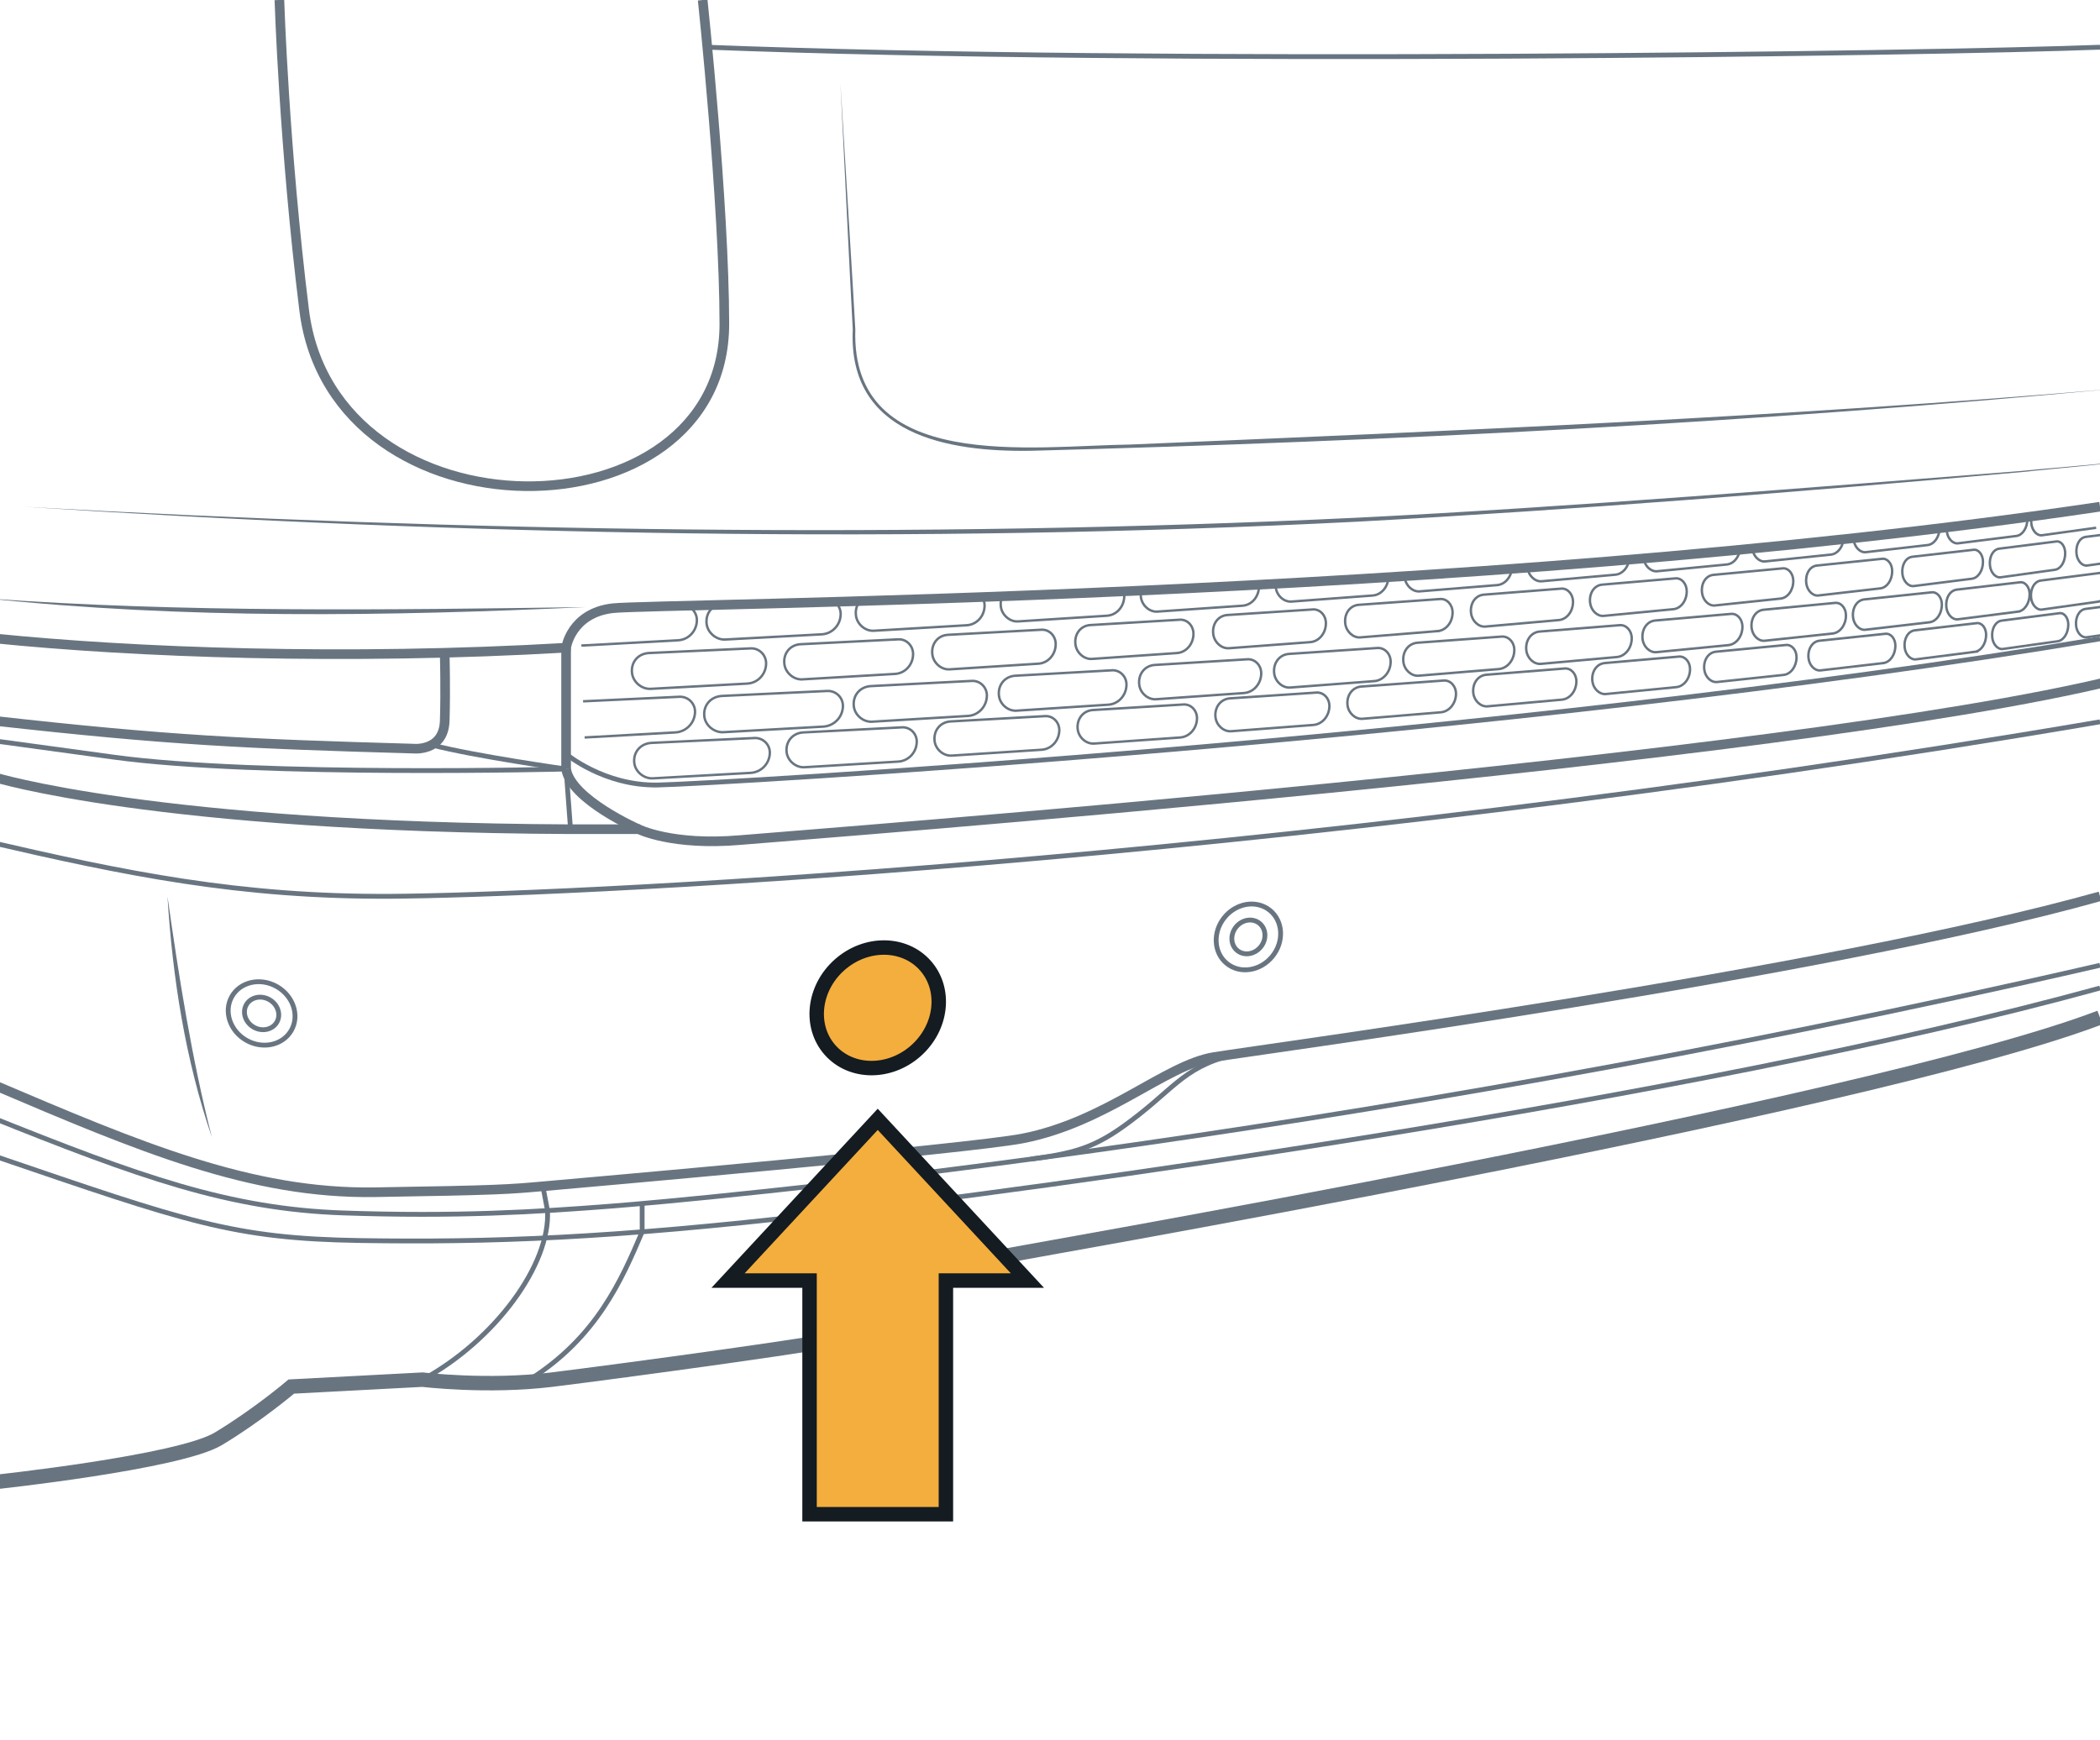<?xml version="1.0" encoding="UTF-8"?><svg xmlns="http://www.w3.org/2000/svg" width="218" height="180.678" viewBox="0 0 218 180.678"><g id="uuid-5fefbce8-8862-4351-81a9-21f01f2d8239"><path d="m-.684,153.913s19.246-2.049,23.343-4.507c4.097-2.458,7.58-5.429,7.58-5.429l13.623-.717s6.76.819,13.418,0c6.658-.819,31.037-4.097,32.163-4.712,1.127-.615,11.575-7.477,12.906-7.785s91.002-15.732,115.65-25.108" style="fill:none; stroke:#687581; stroke-miterlimit:10; stroke-width:1.5px;"/><path d="m-.684,112.633c15.149,6.453,26.724,11.37,39.63,11.165,12.906-.205,13.931-.307,17.413-.615,3.483-.307,44.229-3.885,49.781-4.965,8.707-1.693,14.852-7.634,19.872-8.454,5.019-.819,63.204-8.614,91.988-16.693" style="fill:none; stroke:#687581; stroke-miterlimit:10;"/><path d="m-.684,80.675s16.685,5.224,59.911,5.429h7.068s3.483,1.741,10.55,1.127,108.418-8.234,142.614-16.599" style="fill:none; stroke:#687581; stroke-miterlimit:10;"/><path d="m-1.412,87.362c14.443,3.351,26.325,5.81,42.099,5.707,15.774-.102,89.34-3.133,177.313-18.117" style="fill:none; stroke:#687581; stroke-miterlimit:10; stroke-width:.5px;"/><path d="m-1.412,115.808c16.03,6.453,25.249,9.731,37.029,10.141s20.076-.102,27.963-.717,73.703-6.404,154.42-25" style="fill:none; stroke:#687581; stroke-miterlimit:10; stroke-width:.5px;"/><path d="m43.862,143.26c7.529-4.097,13.296-11.965,12.973-17.557l-.477-2.519" style="fill:none; stroke:#687581; stroke-miterlimit:10; stroke-width:.5px;"/><path d="m-.684,120.008c20.117,6.863,24.829,8.604,38.145,8.809,13.316.205,25.915-.218,47.528-2.721,21.613-2.503,90.163-11.708,133.012-23.501" style="fill:none; stroke:#687581; stroke-miterlimit:10; stroke-width:.5px;"/><path d="m54.976,143.26c6.965-4.404,9.544-10.317,11.686-15.35v-2.895" style="fill:none; stroke:#687581; stroke-miterlimit:10; stroke-width:.5px;"/><path d="m17.384,93.072c1.193,8.399,2.507,16.785,4.609,25.012-2.753-8.044-4.083-16.545-4.609-25.012h0Z" style="fill:#687581; stroke-width:0px;"/><path d="m-.684,66.28c14.689,1.491,36.506,2.308,59.45.977,0,0,.512-3.585,4.814-4.097s88.958-.801,154.42-10.545" style="fill:none; stroke:#687581; stroke-miterlimit:10;"/><path d="m58.766,79.855s-31.915.819-46.913-1.229l-14.998-2.049" style="fill:none; stroke:#687581; stroke-miterlimit:10; stroke-width:.5px;"/><path d="m66.295,86.104s-7.016-3.073-7.529-6.248" style="fill:none; stroke:#687581; stroke-miterlimit:10;"/><path d="m-.684,74.836c18.273,2.049,26.165,2.399,43.526,2.897,0,0,3.222.381,3.325-2.897s0-6.795,0-6.795" style="fill:none; stroke:#687581; stroke-miterlimit:10;"/><path d="m58.766,79.855s-9.475-1.333-13.958-2.502" style="fill:none; stroke:#687581; stroke-miterlimit:10; stroke-width:.5px;"/><line x1="58.766" y1="67.256" x2="58.766" y2="79.855" style="fill:none; stroke:#687581; stroke-miterlimit:10;"/><line x1="58.766" y1="79.855" x2="59.227" y2="86.104" style="fill:none; stroke:#687581; stroke-miterlimit:10; stroke-width:.5px;"/><path d="m-1.412,62.133c20.398,1.499,41.741,1.194,62.231.906-20.728.963-41.567,1.267-62.231-.906h0Z" style="fill:#687581; stroke-width:0px;"/><path d="m29.004,0s.48,15.364,2.571,32.202c3.019,24.311,43.627,23.966,43.619,1.43-.004-12.439-2.249-33.632-2.249-33.632" style="fill:none; stroke:#687581; stroke-miterlimit:10;"/><path d="m2.353,52.614c46.119,2.584,92.359,3.341,138.508,1.143,21.327-1.049,47.742-3.182,69.117-4.87,3.891-.396,9.934-.77,13.773-1.475-3.844.736-9.79,1.16-13.762,1.596-22.886,2.052-46.2,3.912-69.107,5.164-46.152,2.325-92.429,1.422-138.529-1.559h0Z" style="fill:#687581; stroke-width:0px;"/><path d="m87.246,8.671c.221,3.87,1.374,22.102,1.546,25.533-.497,14.984,18.474,12.076,28.526,11.956,34.068-1.443,68.164-2.861,102.141-5.796-37.345,3.547-74.866,5.439-112.362,6.444-8.718.151-19.079-1.656-18.573-12.586-.193-3.362-1.091-21.8-1.279-25.551h0Z" style="fill:#687581; stroke-width:0px;"/><path d="m73.429,4.902c46.486,1.82,127.127.672,144.571,0" style="fill:none; stroke:#687581; stroke-miterlimit:10; stroke-width:.5px;"/><path d="m107.028,120.359c5.045-.688,6.984-1.288,11.224-4.63s5.375-5.628,11.775-6.556" style="fill:none; stroke:#687581; stroke-miterlimit:10; stroke-width:.5px;"/><ellipse cx="27.157" cy="105.233" rx="3.205" ry="3.551" transform="translate(-77.657 76.501) rotate(-60.2)" style="fill:none; stroke:#687581; stroke-miterlimit:10; stroke-width:.5px;"/><ellipse cx="27.157" cy="105.233" rx="1.645" ry="1.823" transform="translate(-77.657 76.501) rotate(-60.2)" style="fill:none; stroke:#687581; stroke-miterlimit:10; stroke-width:.5px;"/><ellipse cx="129.595" cy="97.291" rx="3.551" ry="3.205" transform="translate(-27.51 137.018) rotate(-51.088)" style="fill:none; stroke:#687581; stroke-miterlimit:10; stroke-width:.5px;"/><ellipse cx="91.117" cy="104.65" rx="6.61" ry="5.967" transform="translate(-46.485 86.767) rotate(-41.55)" style="fill:#f4ae3d; stroke:#141b21; stroke-miterlimit:10; stroke-width:1.5px;"/><ellipse cx="129.595" cy="97.291" rx="1.823" ry="1.645" transform="translate(-27.51 137.018) rotate(-51.088)" style="fill:none; stroke:#687581; stroke-miterlimit:10; stroke-width:.5px;"/><path d="m58.766,78.297s3.948,3.316,9.504,3.217,87.695-4.762,149.73-15.179" style="fill:none; stroke:#687581; stroke-miterlimit:10; stroke-width:.5px;"/><path d="m85.447,75.451l-10.364.578c-.941.049-1.843-.69-1.964-1.606h0c-.151-1.155.649-2.097,1.835-2.159l10.918-.515c.9-.046,1.651.682,1.632,1.583h0c-.024,1.136-.921,2.061-2.056,2.119Z" style="fill:none; stroke:#687581; stroke-miterlimit:10; stroke-width:.25px;"/><path d="m60.528,72.823l9.992-.471c.9-.046,1.651.682,1.632,1.583h0c-.024,1.136-.921,2.061-2.056,2.119l-9.405.524" style="fill:none; stroke:#687581; stroke-miterlimit:10; stroke-width:.25px;"/><path d="m77.904,80.256l-10.135.565c-.92.048-1.803-.674-1.92-1.571h0c-.148-1.13.635-2.051,1.794-2.111l10.676-.503c.88-.045,1.614.667,1.596,1.548h0c-.023,1.111-.901,2.015-2.011,2.072Z" style="fill:none; stroke:#687581; stroke-miterlimit:10; stroke-width:.25px;"/><path d="m77.567,70.983l-10.028.545c-.91.046-1.794-.686-1.923-1.591h0c-.162-1.141.601-2.07,1.748-2.128l10.564-.482c.871-.043,1.607.677,1.601,1.568h0c-.008,1.122-.865,2.033-1.963,2.088Z" style="fill:none; stroke:#687581; stroke-miterlimit:10; stroke-width:.25px;"/><path d="m86.619,62.487c.4.29.66.76.65,1.29-.01,1.12-.87,2.03-1.96,2.09l-10.03.54c-.91.05-1.79-.68-1.92-1.59-.02-.11-.02-.21-.02-.31,0-.79.46-1.44,1.17-1.69" style="fill:none; stroke:#687581; stroke-miterlimit:10; stroke-width:.25px;"/><path d="m71.361,62.934c.574.226.987.798.982,1.466h0c-.008,1.122-.865,2.033-1.963,2.088l-10.028.545" style="fill:none; stroke:#687581; stroke-miterlimit:10; stroke-width:.25px;"/><path d="m100.476,74.341l-9.951.599c-.903.051-1.771-.672-1.887-1.571h0c-.146-1.134.621-2.061,1.76-2.126l10.482-.539c.865-.048,1.586.664,1.568,1.55h0c-.022,1.116-.882,2.026-1.972,2.087Z" style="fill:none; stroke:#687581; stroke-miterlimit:10; stroke-width:.25px;"/><path d="m93.239,79.083l-9.731.586c-.883.05-1.732-.657-1.845-1.536h0c-.143-1.109.608-2.016,1.721-2.079l10.251-.528c.845-.047,1.551.65,1.534,1.515h0c-.021,1.091-.863,1.982-1.928,2.041Z" style="fill:none; stroke:#687581; stroke-miterlimit:10; stroke-width:.25px;"/><path d="m92.906,69.978l-9.628.567c-.874.048-1.723-.668-1.848-1.556h0c-.157-1.12.575-2.034,1.676-2.095l10.143-.506c.837-.045,1.544.66,1.539,1.534h0c-.007,1.102-.828,1.999-1.883,2.056Z" style="fill:none; stroke:#687581; stroke-miterlimit:10; stroke-width:.25px;"/><path d="m101.949,61.997c.17.25.26.55.26.88,0,1.1-.82,2-1.88,2.05l-9.63.57c-.87.05-1.72-.67-1.84-1.56-.01-.1-.02-.21-.02-.3,0-.48.16-.9.46-1.22" style="fill:none; stroke:#687581; stroke-miterlimit:10; stroke-width:.25px;"/><path d="m115.051,73.174l-9.538.621c-.866.053-1.698-.653-1.81-1.536h0c-.142-1.113.593-2.026,1.684-2.092l10.047-.564c.829-.05,1.521.647,1.505,1.516h0c-.02,1.095-.844,1.992-1.888,2.055Z" style="fill:none; stroke:#687581; stroke-miterlimit:10; stroke-width:.25px;"/><path d="m108.119,77.853l-9.327.608c-.847.052-1.661-.639-1.77-1.502h0c-.139-1.088.58-1.981,1.647-2.046l9.825-.552c.81-.049,1.487.633,1.472,1.482h0c-.019,1.071-.825,1.948-1.846,2.01Z" style="fill:none; stroke:#687581; stroke-miterlimit:10; stroke-width:.25px;"/><path d="m107.79,68.916l-9.228.588c-.838.05-1.653-.65-1.773-1.522h0c-.151-1.099.549-1.999,1.605-2.062l9.722-.53c.802-.047,1.481.643,1.476,1.501h0c-.005,1.082-.792,1.965-1.802,2.025Z" style="fill:none; stroke:#687581; stroke-miterlimit:10; stroke-width:.25px;"/><path d="m116.619,61.397c.06.16.09.33.09.51-.01,1.09-.8,1.97-1.81,2.03l-9.23.59c-.83.05-1.65-.65-1.77-1.52-.01-.1-.02-.2-.02-.29,0-.29.06-.56.18-.8" style="fill:none; stroke:#687581; stroke-miterlimit:10; stroke-width:.25px;"/><path d="m129.123,71.965l-9.125.643c-.828.055-1.625-.635-1.734-1.501h0c-.137-1.091.565-1.99,1.609-2.059l9.612-.589c.793-.052,1.456.629,1.442,1.482h0c-.018,1.075-.805,1.958-1.804,2.024Z" style="fill:none; stroke:#687581; stroke-miterlimit:10; stroke-width:.25px;"/><path d="m122.496,76.581l-8.923.629c-.81.054-1.589-.621-1.696-1.468h0c-.134-1.067.553-1.946,1.573-2.014l9.4-.576c.775-.051,1.423.616,1.41,1.45h0c-.017,1.051-.787,1.915-1.764,1.979Z" style="fill:none; stroke:#687581; stroke-miterlimit:10; stroke-width:.25px;"/><path d="m122.171,67.812l-8.829.61c-.801.052-1.582-.632-1.698-1.487h0c-.146-1.078.523-1.963,1.533-2.029l9.301-.555c.767-.049,1.417.626,1.414,1.468h0c-.004,1.061-.755,1.931-1.722,1.993Z" style="fill:none; stroke:#687581; stroke-miterlimit:10; stroke-width:.25px;"/><path d="m130.669,60.717c.02.06.02.12.02.19,0,1.06-.75,1.93-1.72,1.99l-8.83.61c-.8.06-1.58-.63-1.7-1.48-.01-.1-.02-.19-.02-.28,0-.15.02-.29.05-.43" style="fill:none; stroke:#687581; stroke-miterlimit:10; stroke-width:.25px;"/><path d="m142.643,70.728l-8.712.665c-.791.057-1.553-.617-1.657-1.466h0c-.132-1.07.537-1.954,1.534-2.026l9.177-.614c.757-.054,1.391.612,1.378,1.449h0c-.015,1.054-.766,1.924-1.72,1.992Z" style="fill:none; stroke:#687581; stroke-miterlimit:10; stroke-width:.25px;"/><path d="m136.322,75.28l-8.519.65c-.773.056-1.518-.603-1.621-1.433h0c-.129-1.046.525-1.911,1.5-1.981l8.974-.6c.74-.053,1.36.599,1.348,1.417h0c-.015,1.031-.749,1.881-1.682,1.948Z" style="fill:none; stroke:#687581; stroke-miterlimit:10; stroke-width:.25px;"/><path d="m136.001,66.68l-8.429.631c-.765.054-1.511-.614-1.623-1.452h0c-.141-1.057.497-1.928,1.461-1.996l8.88-.579c.732-.051,1.354.609,1.352,1.435h0c-.002,1.041-.719,1.897-1.642,1.962Z" style="fill:none; stroke:#687581; stroke-miterlimit:10; stroke-width:.25px;"/><path d="m144.129,59.937c-.03,1.01-.74,1.84-1.64,1.9l-8.43.63c-.77.05-1.51-.61-1.62-1.45-.01-.1-.02-.21-.02-.3,0-.03,0-.06.01-.09" style="fill:none; stroke:#687581; stroke-miterlimit:10; stroke-width:.25px;"/><path d="m155.564,69.477l-8.299.687c-.753.059-1.48-.599-1.581-1.431h0c-.127-1.049.509-1.918,1.459-1.993l8.742-.638c.721-.056,1.326.595,1.315,1.415h0c-.013,1.034-.727,1.889-1.636,1.96Z" style="fill:none; stroke:#687581; stroke-miterlimit:10; stroke-width:.25px;"/><path d="m149.548,73.966l-8.115.672c-.737.058-1.447-.586-1.546-1.399h0c-.124-1.025.498-1.876,1.426-1.949l8.549-.624c.705-.055,1.296.582,1.286,1.384h0c-.013,1.011-.711,1.848-1.6,1.917Z" style="fill:none; stroke:#687581; stroke-miterlimit:10; stroke-width:.25px;"/><path d="m149.231,65.534l-8.029.652c-.729.056-1.44-.596-1.548-1.418h0c-.136-1.036.471-1.892,1.389-1.963l8.459-.603c.698-.053,1.291.591,1.29,1.401h0c-.001,1.021-.682,1.863-1.562,1.93Z" style="fill:none; stroke:#687581; stroke-miterlimit:10; stroke-width:.25px;"/><path d="m156.949,59.067c-.1.91-.74,1.63-1.55,1.69l-8.03.65c-.72.06-1.44-.59-1.54-1.41-.01-.06-.01-.12-.01-.17" style="fill:none; stroke:#687581; stroke-miterlimit:10; stroke-width:.25px;"/><path d="m167.837,68.226l-7.885.709c-.716.061-1.407-.581-1.504-1.396h0c-.122-1.027.481-1.882,1.383-1.959l8.307-.663c.685-.058,1.261.577,1.252,1.381h0c-.011,1.014-.689,1.855-1.552,1.928Z" style="fill:none; stroke:#687581; stroke-miterlimit:10; stroke-width:.25px;"/><path d="m162.126,72.652l-7.711.693c-.7.06-1.376-.568-1.471-1.365h0c-.12-1.005.471-1.841,1.353-1.916l8.123-.648c.67-.057,1.233.564,1.224,1.351h0c-.011.991-.673,1.814-1.518,1.885Z" style="fill:none; stroke:#687581; stroke-miterlimit:10; stroke-width:.25px;"/><path d="m161.813,64.388l-7.629.674c-.692.058-1.37-.578-1.473-1.383h0c-.13-1.015.445-1.857,1.317-1.93l8.038-.627c.663-.055,1.228.574,1.228,1.368h0c.001,1.001-.646,1.829-1.481,1.899Z" style="fill:none; stroke:#687581; stroke-miterlimit:10; stroke-width:.25px;"/><path d="m169.119,58.117c-.12.84-.7,1.5-1.45,1.56l-7.63.68c-.69.06-1.37-.58-1.47-1.39v-.02" style="fill:none; stroke:#687581; stroke-miterlimit:10; stroke-width:.25px;"/><path d="m179.414,66.99l-7.472.731c-.678.063-1.335-.562-1.428-1.361h0c-.117-1.006.453-1.847,1.308-1.926l7.872-.688c.649-.06,1.196.56,1.188,1.348h0c-.009.993-.65,1.821-1.468,1.896Z" style="fill:none; stroke:#687581; stroke-miterlimit:10; stroke-width:.25px;"/><path d="m174.007,71.353l-7.307.714c-.663.062-1.305-.55-1.396-1.331h0c-.115-.984.443-1.806,1.279-1.884l7.698-.673c.635-.059,1.169.547,1.162,1.318h0c-.009.971-.635,1.78-1.435,1.854Z" style="fill:none; stroke:#687581; stroke-miterlimit:10; stroke-width:.25px;"/><path d="m173.698,63.258l-7.23.695c-.656.06-1.299-.56-1.398-1.348h0c-.125-.994.419-1.821,1.246-1.897l7.617-.651c.628-.057,1.164.557,1.166,1.335h0c.002.981-.609,1.795-1.401,1.867Z" style="fill:none; stroke:#687581; stroke-miterlimit:10; stroke-width:.25px;"/><path d="m180.619,57.087c-.12.82-.67,1.47-1.38,1.53l-7.22.7c-.65.06-1.29-.55-1.39-1.33" style="fill:none; stroke:#687581; stroke-miterlimit:10; stroke-width:.25px;"/><path d="m190.245,65.783l-7.059.752c-.641.065-1.262-.544-1.351-1.326h0c-.113-.985.425-1.811,1.233-1.893l7.436-.713c.613-.062,1.131.542,1.125,1.314h0c-.007.973-.611,1.786-1.384,1.865Z" style="fill:none; stroke:#687581; stroke-miterlimit:10; stroke-width:.25px;"/><path d="m185.144,70.083l-6.903.736c-.626.064-1.234-.532-1.321-1.296h0c-.11-.963.416-1.771,1.206-1.851l7.272-.697c.6-.061,1.106.53,1.1,1.285h0c-.007.951-.598,1.747-1.353,1.823Z" style="fill:none; stroke:#687581; stroke-miterlimit:10; stroke-width:.25px;"/><path d="m184.839,62.156l-6.83.716c-.62.062-1.228-.542-1.323-1.314h0c-.12-.973.393-1.786,1.174-1.864l7.196-.676c.593-.059,1.101.54,1.104,1.302h0c.004.96-.573,1.761-1.321,1.835Z" style="fill:none; stroke:#687581; stroke-miterlimit:10; stroke-width:.25px;"/><path d="m191.369,55.997c-.08.84-.62,1.52-1.3,1.59l-6.83.71c-.62.07-1.23-.54-1.32-1.31v-.03" style="fill:none; stroke:#687581; stroke-miterlimit:10; stroke-width:.25px;"/><path d="m200.284,64.619l-6.646.774c-.603.067-1.189-.526-1.275-1.29h0c-.108-.963.397-1.775,1.158-1.86l7.001-.737c.577-.064,1.065.525,1.062,1.28h0c-.005.952-.572,1.752-1.3,1.833Z" style="fill:none; stroke:#687581; stroke-miterlimit:10; stroke-width:.25px;"/><path d="m195.488,68.856l-6.499.757c-.59.066-1.163-.514-1.247-1.262h0c-.105-.942.389-1.736,1.132-1.819l6.847-.721c.565-.062,1.042.513,1.038,1.252h0c-.005.931-.56,1.713-1.271,1.792Z" style="fill:none; stroke:#687581; stroke-miterlimit:10; stroke-width:.25px;"/><path d="m195.186,61.097l-6.43.738c-.584.064-1.158-.524-1.248-1.279h0c-.114-.952.367-1.751,1.102-1.831l6.775-.7c.559-.061,1.038.522,1.042,1.268h0c.005.94-.536,1.727-1.24,1.804Z" style="fill:none; stroke:#687581; stroke-miterlimit:10; stroke-width:.25px;"/><path d="m201.349,54.847c-.02.91-.56,1.67-1.24,1.75l-6.43.74c-.59.06-1.16-.53-1.25-1.28-.01-.06-.01-.12-.01-.17" style="fill:none; stroke:#687581; stroke-miterlimit:10; stroke-width:.25px;"/><path d="m209.481,63.513l-6.233.796c-.566.069-1.117-.508-1.198-1.256h0c-.103-.942.369-1.739,1.082-1.827l6.566-.762c.541-.066,1.0.507.998,1.247h0c-.003.932-.533,1.718-1.216,1.801Z" style="fill:none; stroke:#687581; stroke-miterlimit:10; stroke-width:.25px;"/><path d="m204.99,67.687l-6.095.778c-.553.068-1.092-.497-1.172-1.228h0c-.101-.921.361-1.701,1.058-1.786l6.421-.745c.529-.064.978.496.976,1.219h0c-.003.911-.522,1.68-1.189,1.761Z" style="fill:none; stroke:#687581; stroke-miterlimit:10; stroke-width:.25px;"/><path d="m204.692,60.096l-6.03.759c-.547.066-1.087-.506-1.173-1.244h0c-.109-.93.341-1.715,1.03-1.798l6.354-.724c.524-.063.974.505.98,1.235h0c.006.92-.5,1.693-1.16,1.772Z" style="fill:none; stroke:#687581; stroke-miterlimit:10; stroke-width:.25px;"/><path d="m210.439,53.687c.01.06.02.13.02.2v.03c0,.9-.51,1.67-1.16,1.74l-6.03.76c-.55.07-1.09-.5-1.17-1.24-.01-.09-.02-.19-.02-.28,0-.05,0-.1.01-.14" style="fill:none; stroke:#687581; stroke-miterlimit:10; stroke-width:.25px;"/><path d="m217.787,62.479l-5.819.818c-.528.071-1.044-.49-1.122-1.22h0c-.098-.921.341-1.703,1.007-1.793l6.131-.787c.506-.068.935.49.935,1.213h0c-.001.911-.495,1.684-1.132,1.769Z" style="fill:none; stroke:#687581; stroke-miterlimit:10; stroke-width:.25px;"/><path d="m213.602,66.589l-5.691.8c-.516.07-1.021-.479-1.097-1.193h0c-.096-.9.334-1.666.985-1.754l5.995-.769c.494-.066.915.479.914,1.186h0c-.001.891-.484,1.646-1.107,1.73Z" style="fill:none; stroke:#687581; stroke-miterlimit:10; stroke-width:.25px;"/><path d="m222.307,65.373l-5.691.8c-.516.07-1.021-.479-1.097-1.193h0c-.096-.9.334-1.666.985-1.754l5.995-.769c.494-.066.915.479.914,1.186h0c-.001.891-.484,1.646-1.107,1.73Z" style="fill:none; stroke:#687581; stroke-miterlimit:10; stroke-width:.25px;"/><path d="m213.308,59.167l-5.631.781c-.511.068-1.016-.488-1.099-1.21h0c-.104-.909.315-1.68.959-1.765l5.933-.748c.489-.065.911.488.917,1.202h0c.008.9-.463,1.659-1.08,1.741Z" style="fill:none; stroke:#687581; stroke-miterlimit:10; stroke-width:.25px;"/><path d="m222.292,57.942l-5.631.781c-.511.068-1.016-.488-1.099-1.21h0c-.104-.909.315-1.68.959-1.765l5.933-.748c.489-.065.911.488.917,1.202h0c.008.9-.463,1.659-1.08,1.741Z" style="fill:none; stroke:#687581; stroke-miterlimit:10; stroke-width:.25px;"/><path d="m217.601,54.801l-5.631.781c-.511.068-1.016-.488-1.099-1.21h0c-.026-.227-.019-.446.015-.647" style="fill:none; stroke:#687581; stroke-miterlimit:10; stroke-width:.25px;"/></g><g id="uuid-5c0ac56d-9477-4b1f-b96f-b121c790d3b3"><polygon points="98.194 157.231 98.194 132.971 106.656 132.971 91.117 116.229 75.578 132.971 84.039 132.971 84.039 157.231 98.194 157.231" style="fill:#f4ae3d; stroke:#141b21; stroke-miterlimit:10; stroke-width:1.5px;"/></g></svg>